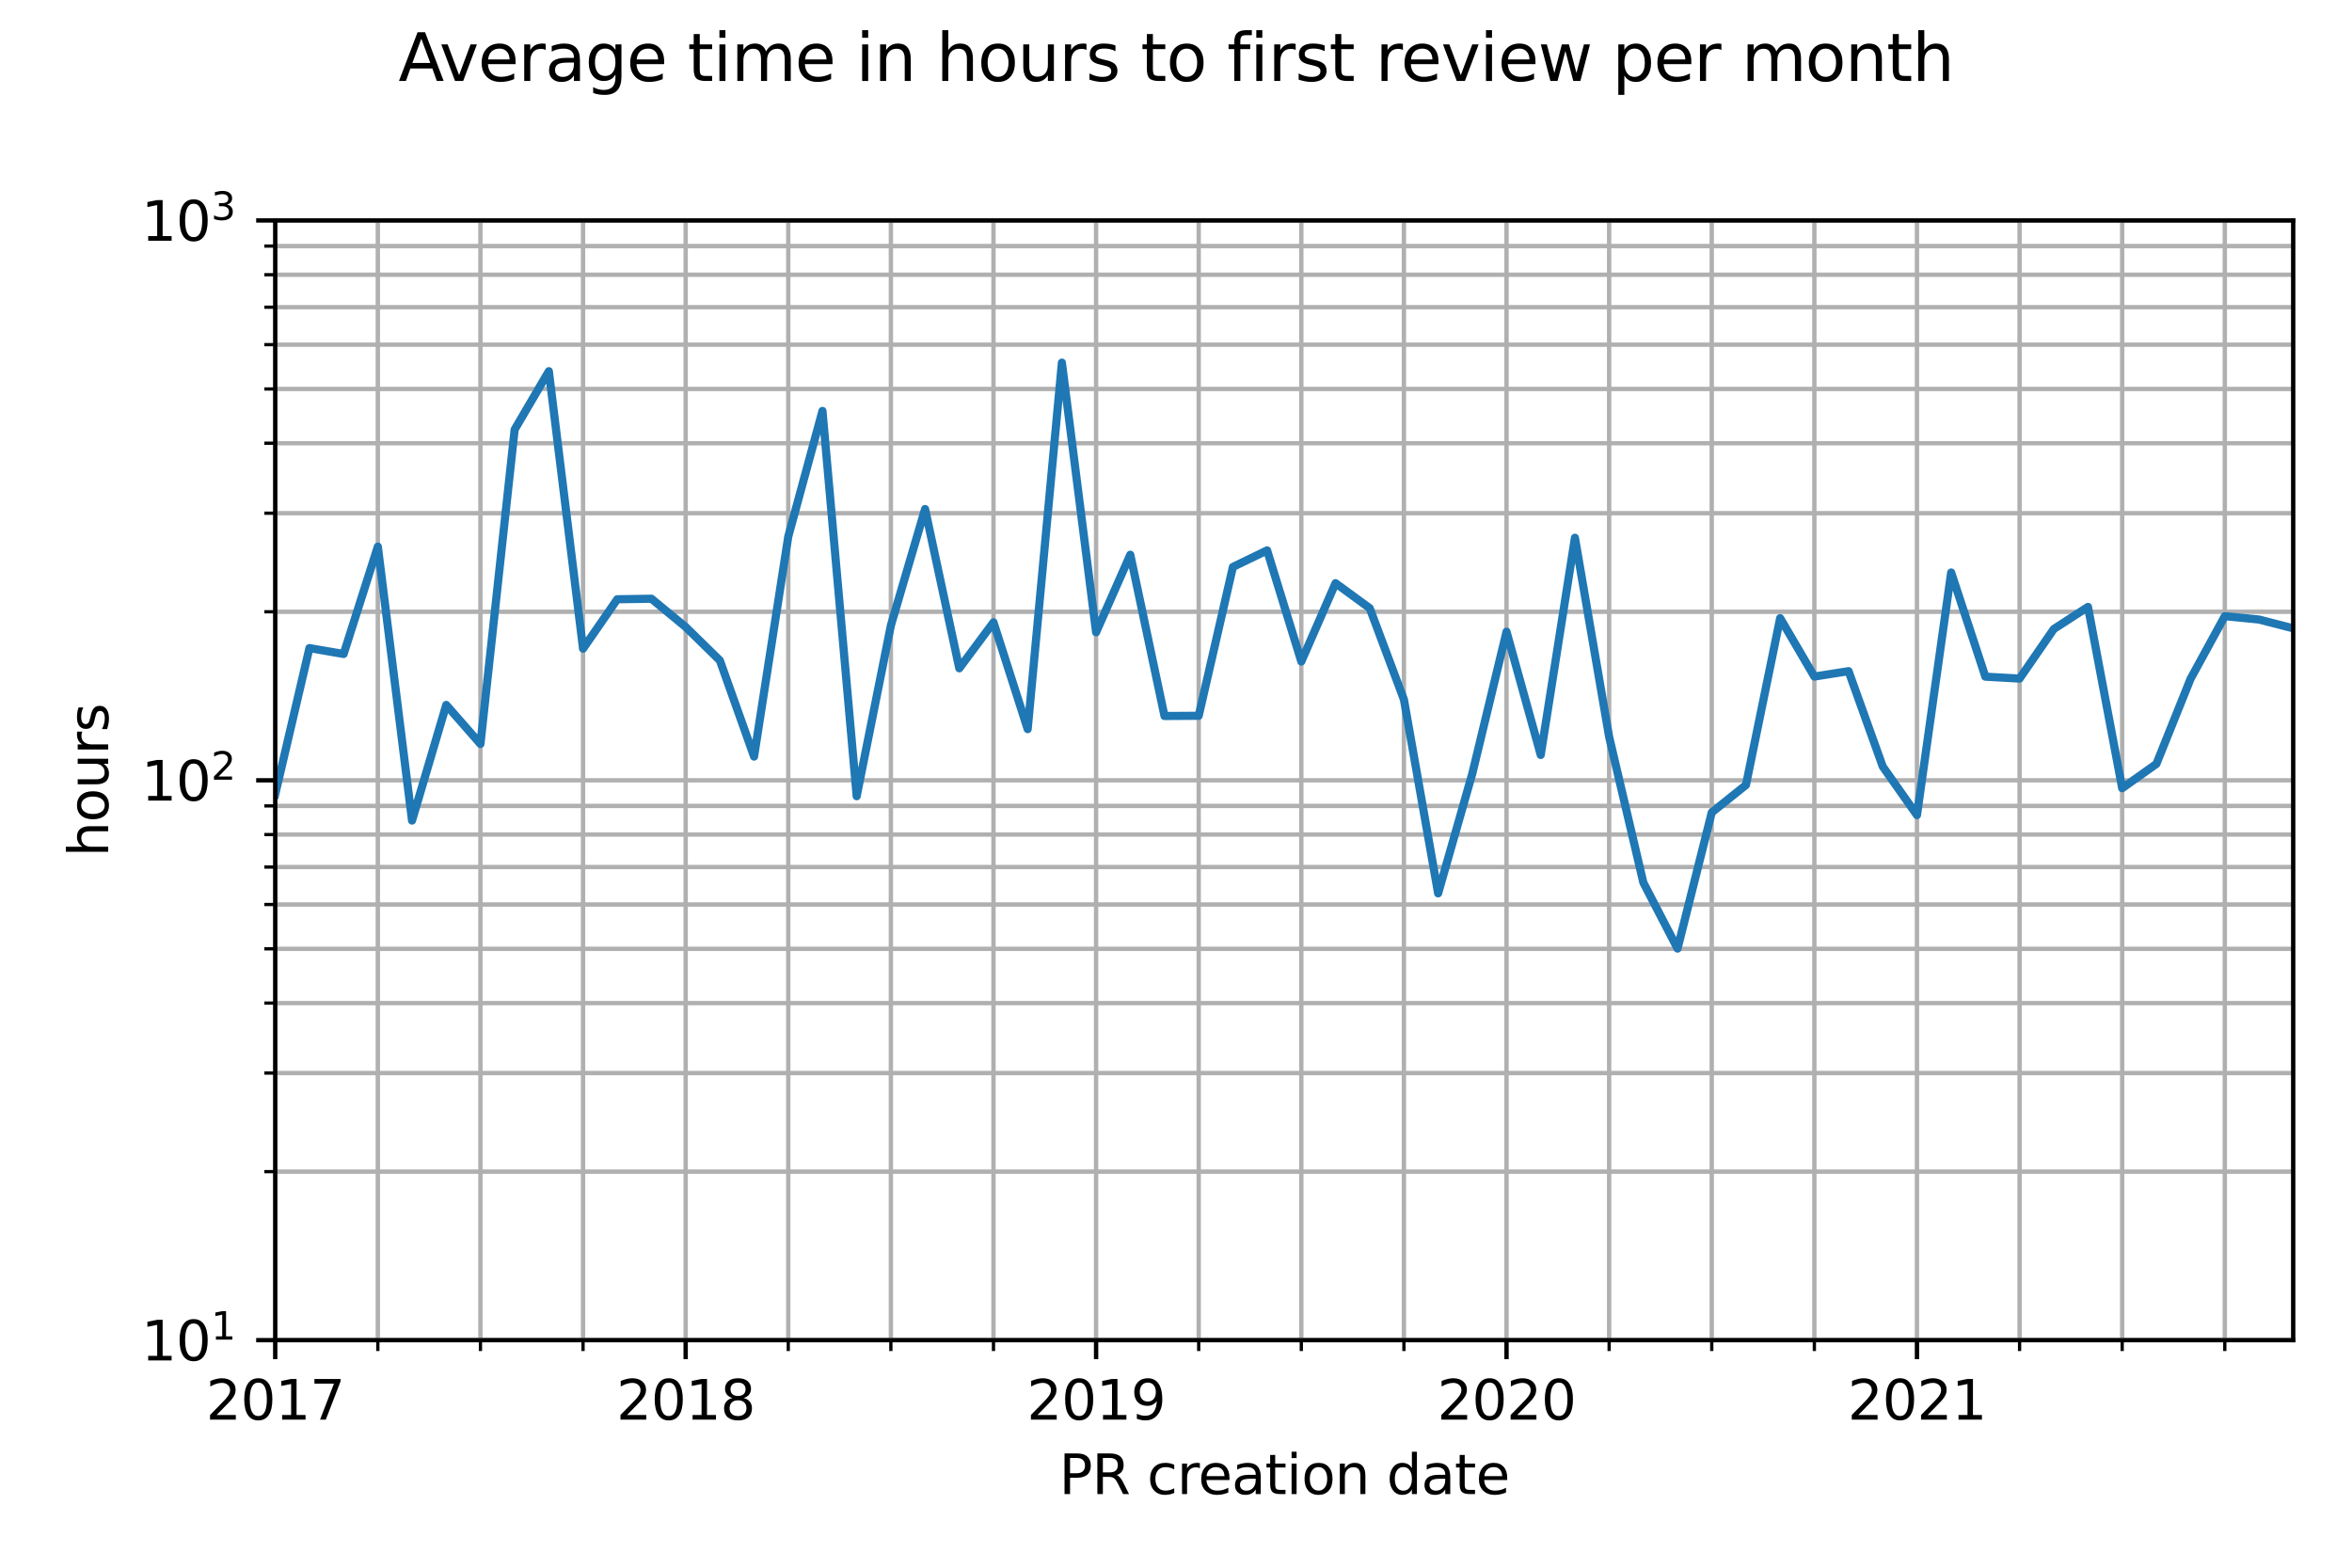 <svg xmlns="http://www.w3.org/2000/svg" xmlns:xlink="http://www.w3.org/1999/xlink" width="576" height="384" version="1.1" viewBox="0 0 432 288"><defs><style type="text/css">*{stroke-linejoin:round;stroke-linecap:butt}</style></defs><g id="figure_1"><g id="patch_1"><path d="M 0 288 L 432 288 L 432 0 L 0 0 z" style="fill:#fff"/></g><g id="axes_1"><g id="patch_2"><path d="M 50.551 246.2 L 421.2 246.2 L 421.2 40.5 L 50.551 40.5 z" style="fill:#fff"/></g><g id="matplotlib.axis_1"><g id="xtick_1"><g id="line2d_1"><path d="M 50.551 246.2 L 50.551 40.5" clip-path="url(#p0d13001d83)" style="fill:none;stroke:#b0b0b0;stroke-width:.8;stroke-linecap:square"/></g><g id="line2d_2"><defs><path id="mcfa081dc4f" d="M 0 0 L 0 3.5" style="stroke:#000;stroke-width:.8"/></defs><g><use x="50.551" y="246.2" xlink:href="#mcfa081dc4f" style="stroke:#000;stroke-width:.8"/></g></g><g id="text_1"><g transform="translate(37.826 260.798)scale(0.1 -0.1)"><defs><path id="DejaVuSans-32" d="M 1228 531 L 3431 531 L 3431 0 L 469 0 L 469 531 Q 828 903 1448 1529 Q 2069 2156 2228 2338 Q 2531 2678 2651 2914 Q 2772 3150 2772 3378 Q 2772 3750 2511 3984 Q 2250 4219 1831 4219 Q 1534 4219 1204 4116 Q 875 4013 500 3803 L 500 4441 Q 881 4594 1212 4672 Q 1544 4750 1819 4750 Q 2544 4750 2975 4387 Q 3406 4025 3406 3419 Q 3406 3131 3298 2873 Q 3191 2616 2906 2266 Q 2828 2175 2409 1742 Q 1991 1309 1228 531 z" transform="scale(0.016)"/><path id="DejaVuSans-30" d="M 2034 4250 Q 1547 4250 1301 3770 Q 1056 3291 1056 2328 Q 1056 1369 1301 889 Q 1547 409 2034 409 Q 2525 409 2770 889 Q 3016 1369 3016 2328 Q 3016 3291 2770 3770 Q 2525 4250 2034 4250 z M 2034 4750 Q 2819 4750 3233 4129 Q 3647 3509 3647 2328 Q 3647 1150 3233 529 Q 2819 -91 2034 -91 Q 1250 -91 836 529 Q 422 1150 422 2328 Q 422 3509 836 4129 Q 1250 4750 2034 4750 z" transform="scale(0.016)"/><path id="DejaVuSans-31" d="M 794 531 L 1825 531 L 1825 4091 L 703 3866 L 703 4441 L 1819 4666 L 2450 4666 L 2450 531 L 3481 531 L 3481 0 L 794 0 L 794 531 z" transform="scale(0.016)"/><path id="DejaVuSans-37" d="M 525 4666 L 3525 4666 L 3525 4397 L 1831 0 L 1172 0 L 2766 4134 L 525 4134 L 525 4666 z" transform="scale(0.016)"/></defs><use xlink:href="#DejaVuSans-32"/><use x="63.623" xlink:href="#DejaVuSans-30"/><use x="127.246" xlink:href="#DejaVuSans-31"/><use x="190.869" xlink:href="#DejaVuSans-37"/></g></g></g><g id="xtick_2"><g id="line2d_3"><path d="M 125.938 246.2 L 125.938 40.5" clip-path="url(#p0d13001d83)" style="fill:none;stroke:#b0b0b0;stroke-width:.8;stroke-linecap:square"/></g><g id="line2d_4"><g><use x="125.938" y="246.2" xlink:href="#mcfa081dc4f" style="stroke:#000;stroke-width:.8"/></g></g><g id="text_2"><g transform="translate(113.213 260.798)scale(0.1 -0.1)"><defs><path id="DejaVuSans-38" d="M 2034 2216 Q 1584 2216 1326 1975 Q 1069 1734 1069 1313 Q 1069 891 1326 650 Q 1584 409 2034 409 Q 2484 409 2743 651 Q 3003 894 3003 1313 Q 3003 1734 2745 1975 Q 2488 2216 2034 2216 z M 1403 2484 Q 997 2584 770 2862 Q 544 3141 544 3541 Q 544 4100 942 4425 Q 1341 4750 2034 4750 Q 2731 4750 3128 4425 Q 3525 4100 3525 3541 Q 3525 3141 3298 2862 Q 3072 2584 2669 2484 Q 3125 2378 3379 2068 Q 3634 1759 3634 1313 Q 3634 634 3220 271 Q 2806 -91 2034 -91 Q 1263 -91 848 271 Q 434 634 434 1313 Q 434 1759 690 2068 Q 947 2378 1403 2484 z M 1172 3481 Q 1172 3119 1398 2916 Q 1625 2713 2034 2713 Q 2441 2713 2670 2916 Q 2900 3119 2900 3481 Q 2900 3844 2670 4047 Q 2441 4250 2034 4250 Q 1625 4250 1398 4047 Q 1172 3844 1172 3481 z" transform="scale(0.016)"/></defs><use xlink:href="#DejaVuSans-32"/><use x="63.623" xlink:href="#DejaVuSans-30"/><use x="127.246" xlink:href="#DejaVuSans-31"/><use x="190.869" xlink:href="#DejaVuSans-38"/></g></g></g><g id="xtick_3"><g id="line2d_5"><path d="M 201.324 246.2 L 201.324 40.5" clip-path="url(#p0d13001d83)" style="fill:none;stroke:#b0b0b0;stroke-width:.8;stroke-linecap:square"/></g><g id="line2d_6"><g><use x="201.324" y="246.2" xlink:href="#mcfa081dc4f" style="stroke:#000;stroke-width:.8"/></g></g><g id="text_3"><g transform="translate(188.599 260.798)scale(0.1 -0.1)"><defs><path id="DejaVuSans-39" d="M 703 97 L 703 672 Q 941 559 1184 500 Q 1428 441 1663 441 Q 2288 441 2617 861 Q 2947 1281 2994 2138 Q 2813 1869 2534 1725 Q 2256 1581 1919 1581 Q 1219 1581 811 2004 Q 403 2428 403 3163 Q 403 3881 828 4315 Q 1253 4750 1959 4750 Q 2769 4750 3195 4129 Q 3622 3509 3622 2328 Q 3622 1225 3098 567 Q 2575 -91 1691 -91 Q 1453 -91 1209 -44 Q 966 3 703 97 z M 1959 2075 Q 2384 2075 2632 2365 Q 2881 2656 2881 3163 Q 2881 3666 2632 3958 Q 2384 4250 1959 4250 Q 1534 4250 1286 3958 Q 1038 3666 1038 3163 Q 1038 2656 1286 2365 Q 1534 2075 1959 2075 z" transform="scale(0.016)"/></defs><use xlink:href="#DejaVuSans-32"/><use x="63.623" xlink:href="#DejaVuSans-30"/><use x="127.246" xlink:href="#DejaVuSans-31"/><use x="190.869" xlink:href="#DejaVuSans-39"/></g></g></g><g id="xtick_4"><g id="line2d_7"><path d="M 276.71 246.2 L 276.71 40.5" clip-path="url(#p0d13001d83)" style="fill:none;stroke:#b0b0b0;stroke-width:.8;stroke-linecap:square"/></g><g id="line2d_8"><g><use x="276.71" y="246.2" xlink:href="#mcfa081dc4f" style="stroke:#000;stroke-width:.8"/></g></g><g id="text_4"><g transform="translate(263.985 260.798)scale(0.1 -0.1)"><use xlink:href="#DejaVuSans-32"/><use x="63.623" xlink:href="#DejaVuSans-30"/><use x="127.246" xlink:href="#DejaVuSans-32"/><use x="190.869" xlink:href="#DejaVuSans-30"/></g></g></g><g id="xtick_5"><g id="line2d_9"><path d="M 352.096 246.2 L 352.096 40.5" clip-path="url(#p0d13001d83)" style="fill:none;stroke:#b0b0b0;stroke-width:.8;stroke-linecap:square"/></g><g id="line2d_10"><g><use x="352.096" y="246.2" xlink:href="#mcfa081dc4f" style="stroke:#000;stroke-width:.8"/></g></g><g id="text_5"><g transform="translate(339.371 260.798)scale(0.1 -0.1)"><use xlink:href="#DejaVuSans-32"/><use x="63.623" xlink:href="#DejaVuSans-30"/><use x="127.246" xlink:href="#DejaVuSans-32"/><use x="190.869" xlink:href="#DejaVuSans-31"/></g></g></g><g id="xtick_6"><g id="line2d_11"><path d="M 69.398 246.2 L 69.398 40.5" clip-path="url(#p0d13001d83)" style="fill:none;stroke:#b0b0b0;stroke-width:.8;stroke-linecap:square"/></g><g id="line2d_12"><defs><path id="mf76089a67d" d="M 0 0 L 0 2" style="stroke:#000;stroke-width:.6"/></defs><g><use x="69.398" y="246.2" xlink:href="#mf76089a67d" style="stroke:#000;stroke-width:.6"/></g></g></g><g id="xtick_7"><g id="line2d_13"><path d="M 88.245 246.2 L 88.245 40.5" clip-path="url(#p0d13001d83)" style="fill:none;stroke:#b0b0b0;stroke-width:.8;stroke-linecap:square"/></g><g id="line2d_14"><g><use x="88.245" y="246.2" xlink:href="#mf76089a67d" style="stroke:#000;stroke-width:.6"/></g></g></g><g id="xtick_8"><g id="line2d_15"><path d="M 107.091 246.2 L 107.091 40.5" clip-path="url(#p0d13001d83)" style="fill:none;stroke:#b0b0b0;stroke-width:.8;stroke-linecap:square"/></g><g id="line2d_16"><g><use x="107.091" y="246.2" xlink:href="#mf76089a67d" style="stroke:#000;stroke-width:.6"/></g></g></g><g id="xtick_9"><g id="line2d_17"><path d="M 144.784 246.2 L 144.784 40.5" clip-path="url(#p0d13001d83)" style="fill:none;stroke:#b0b0b0;stroke-width:.8;stroke-linecap:square"/></g><g id="line2d_18"><g><use x="144.784" y="246.2" xlink:href="#mf76089a67d" style="stroke:#000;stroke-width:.6"/></g></g></g><g id="xtick_10"><g id="line2d_19"><path d="M 163.631 246.2 L 163.631 40.5" clip-path="url(#p0d13001d83)" style="fill:none;stroke:#b0b0b0;stroke-width:.8;stroke-linecap:square"/></g><g id="line2d_20"><g><use x="163.631" y="246.2" xlink:href="#mf76089a67d" style="stroke:#000;stroke-width:.6"/></g></g></g><g id="xtick_11"><g id="line2d_21"><path d="M 182.477 246.2 L 182.477 40.5" clip-path="url(#p0d13001d83)" style="fill:none;stroke:#b0b0b0;stroke-width:.8;stroke-linecap:square"/></g><g id="line2d_22"><g><use x="182.477" y="246.2" xlink:href="#mf76089a67d" style="stroke:#000;stroke-width:.6"/></g></g></g><g id="xtick_12"><g id="line2d_23"><path d="M 220.17 246.2 L 220.17 40.5" clip-path="url(#p0d13001d83)" style="fill:none;stroke:#b0b0b0;stroke-width:.8;stroke-linecap:square"/></g><g id="line2d_24"><g><use x="220.17" y="246.2" xlink:href="#mf76089a67d" style="stroke:#000;stroke-width:.6"/></g></g></g><g id="xtick_13"><g id="line2d_25"><path d="M 239.017 246.2 L 239.017 40.5" clip-path="url(#p0d13001d83)" style="fill:none;stroke:#b0b0b0;stroke-width:.8;stroke-linecap:square"/></g><g id="line2d_26"><g><use x="239.017" y="246.2" xlink:href="#mf76089a67d" style="stroke:#000;stroke-width:.6"/></g></g></g><g id="xtick_14"><g id="line2d_27"><path d="M 257.863 246.2 L 257.863 40.5" clip-path="url(#p0d13001d83)" style="fill:none;stroke:#b0b0b0;stroke-width:.8;stroke-linecap:square"/></g><g id="line2d_28"><g><use x="257.863" y="246.2" xlink:href="#mf76089a67d" style="stroke:#000;stroke-width:.6"/></g></g></g><g id="xtick_15"><g id="line2d_29"><path d="M 295.556 246.2 L 295.556 40.5" clip-path="url(#p0d13001d83)" style="fill:none;stroke:#b0b0b0;stroke-width:.8;stroke-linecap:square"/></g><g id="line2d_30"><g><use x="295.556" y="246.2" xlink:href="#mf76089a67d" style="stroke:#000;stroke-width:.6"/></g></g></g><g id="xtick_16"><g id="line2d_31"><path d="M 314.403 246.2 L 314.403 40.5" clip-path="url(#p0d13001d83)" style="fill:none;stroke:#b0b0b0;stroke-width:.8;stroke-linecap:square"/></g><g id="line2d_32"><g><use x="314.403" y="246.2" xlink:href="#mf76089a67d" style="stroke:#000;stroke-width:.6"/></g></g></g><g id="xtick_17"><g id="line2d_33"><path d="M 333.25 246.2 L 333.25 40.5" clip-path="url(#p0d13001d83)" style="fill:none;stroke:#b0b0b0;stroke-width:.8;stroke-linecap:square"/></g><g id="line2d_34"><g><use x="333.25" y="246.2" xlink:href="#mf76089a67d" style="stroke:#000;stroke-width:.6"/></g></g></g><g id="xtick_18"><g id="line2d_35"><path d="M 370.943 246.2 L 370.943 40.5" clip-path="url(#p0d13001d83)" style="fill:none;stroke:#b0b0b0;stroke-width:.8;stroke-linecap:square"/></g><g id="line2d_36"><g><use x="370.943" y="246.2" xlink:href="#mf76089a67d" style="stroke:#000;stroke-width:.6"/></g></g></g><g id="xtick_19"><g id="line2d_37"><path d="M 389.789 246.2 L 389.789 40.5" clip-path="url(#p0d13001d83)" style="fill:none;stroke:#b0b0b0;stroke-width:.8;stroke-linecap:square"/></g><g id="line2d_38"><g><use x="389.789" y="246.2" xlink:href="#mf76089a67d" style="stroke:#000;stroke-width:.6"/></g></g></g><g id="xtick_20"><g id="line2d_39"><path d="M 408.636 246.2 L 408.636 40.5" clip-path="url(#p0d13001d83)" style="fill:none;stroke:#b0b0b0;stroke-width:.8;stroke-linecap:square"/></g><g id="line2d_40"><g><use x="408.636" y="246.2" xlink:href="#mf76089a67d" style="stroke:#000;stroke-width:.6"/></g></g></g><g id="text_6"><g transform="translate(194.523 274.477)scale(0.1 -0.1)"><defs><path id="DejaVuSans-50" d="M 1259 4147 L 1259 2394 L 2053 2394 Q 2494 2394 2734 2622 Q 2975 2850 2975 3272 Q 2975 3691 2734 3919 Q 2494 4147 2053 4147 L 1259 4147 z M 628 4666 L 2053 4666 Q 2838 4666 3239 4311 Q 3641 3956 3641 3272 Q 3641 2581 3239 2228 Q 2838 1875 2053 1875 L 1259 1875 L 1259 0 L 628 0 L 628 4666 z" transform="scale(0.016)"/><path id="DejaVuSans-52" d="M 2841 2188 Q 3044 2119 3236 1894 Q 3428 1669 3622 1275 L 4263 0 L 3584 0 L 2988 1197 Q 2756 1666 2539 1819 Q 2322 1972 1947 1972 L 1259 1972 L 1259 0 L 628 0 L 628 4666 L 2053 4666 Q 2853 4666 3247 4331 Q 3641 3997 3641 3322 Q 3641 2881 3436 2590 Q 3231 2300 2841 2188 z M 1259 4147 L 1259 2491 L 2053 2491 Q 2509 2491 2742 2702 Q 2975 2913 2975 3322 Q 2975 3731 2742 3939 Q 2509 4147 2053 4147 L 1259 4147 z" transform="scale(0.016)"/><path id="DejaVuSans-20" transform="scale(0.016)"/><path id="DejaVuSans-63" d="M 3122 3366 L 3122 2828 Q 2878 2963 2633 3030 Q 2388 3097 2138 3097 Q 1578 3097 1268 2742 Q 959 2388 959 1747 Q 959 1106 1268 751 Q 1578 397 2138 397 Q 2388 397 2633 464 Q 2878 531 3122 666 L 3122 134 Q 2881 22 2623 -34 Q 2366 -91 2075 -91 Q 1284 -91 818 406 Q 353 903 353 1747 Q 353 2603 823 3093 Q 1294 3584 2113 3584 Q 2378 3584 2631 3529 Q 2884 3475 3122 3366 z" transform="scale(0.016)"/><path id="DejaVuSans-72" d="M 2631 2963 Q 2534 3019 2420 3045 Q 2306 3072 2169 3072 Q 1681 3072 1420 2755 Q 1159 2438 1159 1844 L 1159 0 L 581 0 L 581 3500 L 1159 3500 L 1159 2956 Q 1341 3275 1631 3429 Q 1922 3584 2338 3584 Q 2397 3584 2469 3576 Q 2541 3569 2628 3553 L 2631 2963 z" transform="scale(0.016)"/><path id="DejaVuSans-65" d="M 3597 1894 L 3597 1613 L 953 1613 Q 991 1019 1311 708 Q 1631 397 2203 397 Q 2534 397 2845 478 Q 3156 559 3463 722 L 3463 178 Q 3153 47 2828 -22 Q 2503 -91 2169 -91 Q 1331 -91 842 396 Q 353 884 353 1716 Q 353 2575 817 3079 Q 1281 3584 2069 3584 Q 2775 3584 3186 3129 Q 3597 2675 3597 1894 z M 3022 2063 Q 3016 2534 2758 2815 Q 2500 3097 2075 3097 Q 1594 3097 1305 2825 Q 1016 2553 972 2059 L 3022 2063 z" transform="scale(0.016)"/><path id="DejaVuSans-61" d="M 2194 1759 Q 1497 1759 1228 1600 Q 959 1441 959 1056 Q 959 750 1161 570 Q 1363 391 1709 391 Q 2188 391 2477 730 Q 2766 1069 2766 1631 L 2766 1759 L 2194 1759 z M 3341 1997 L 3341 0 L 2766 0 L 2766 531 Q 2569 213 2275 61 Q 1981 -91 1556 -91 Q 1019 -91 701 211 Q 384 513 384 1019 Q 384 1609 779 1909 Q 1175 2209 1959 2209 L 2766 2209 L 2766 2266 Q 2766 2663 2505 2880 Q 2244 3097 1772 3097 Q 1472 3097 1187 3025 Q 903 2953 641 2809 L 641 3341 Q 956 3463 1253 3523 Q 1550 3584 1831 3584 Q 2591 3584 2966 3190 Q 3341 2797 3341 1997 z" transform="scale(0.016)"/><path id="DejaVuSans-74" d="M 1172 4494 L 1172 3500 L 2356 3500 L 2356 3053 L 1172 3053 L 1172 1153 Q 1172 725 1289 603 Q 1406 481 1766 481 L 2356 481 L 2356 0 L 1766 0 Q 1100 0 847 248 Q 594 497 594 1153 L 594 3053 L 172 3053 L 172 3500 L 594 3500 L 594 4494 L 1172 4494 z" transform="scale(0.016)"/><path id="DejaVuSans-69" d="M 603 3500 L 1178 3500 L 1178 0 L 603 0 L 603 3500 z M 603 4863 L 1178 4863 L 1178 4134 L 603 4134 L 603 4863 z" transform="scale(0.016)"/><path id="DejaVuSans-6f" d="M 1959 3097 Q 1497 3097 1228 2736 Q 959 2375 959 1747 Q 959 1119 1226 758 Q 1494 397 1959 397 Q 2419 397 2687 759 Q 2956 1122 2956 1747 Q 2956 2369 2687 2733 Q 2419 3097 1959 3097 z M 1959 3584 Q 2709 3584 3137 3096 Q 3566 2609 3566 1747 Q 3566 888 3137 398 Q 2709 -91 1959 -91 Q 1206 -91 779 398 Q 353 888 353 1747 Q 353 2609 779 3096 Q 1206 3584 1959 3584 z" transform="scale(0.016)"/><path id="DejaVuSans-6e" d="M 3513 2113 L 3513 0 L 2938 0 L 2938 2094 Q 2938 2591 2744 2837 Q 2550 3084 2163 3084 Q 1697 3084 1428 2787 Q 1159 2491 1159 1978 L 1159 0 L 581 0 L 581 3500 L 1159 3500 L 1159 2956 Q 1366 3272 1645 3428 Q 1925 3584 2291 3584 Q 2894 3584 3203 3211 Q 3513 2838 3513 2113 z" transform="scale(0.016)"/><path id="DejaVuSans-64" d="M 2906 2969 L 2906 4863 L 3481 4863 L 3481 0 L 2906 0 L 2906 525 Q 2725 213 2448 61 Q 2172 -91 1784 -91 Q 1150 -91 751 415 Q 353 922 353 1747 Q 353 2572 751 3078 Q 1150 3584 1784 3584 Q 2172 3584 2448 3432 Q 2725 3281 2906 2969 z M 947 1747 Q 947 1113 1208 752 Q 1469 391 1925 391 Q 2381 391 2643 752 Q 2906 1113 2906 1747 Q 2906 2381 2643 2742 Q 2381 3103 1925 3103 Q 1469 3103 1208 2742 Q 947 2381 947 1747 z" transform="scale(0.016)"/></defs><use xlink:href="#DejaVuSans-50"/><use x="60.303" xlink:href="#DejaVuSans-52"/><use x="129.785" xlink:href="#DejaVuSans-20"/><use x="161.572" xlink:href="#DejaVuSans-63"/><use x="216.553" xlink:href="#DejaVuSans-72"/><use x="255.416" xlink:href="#DejaVuSans-65"/><use x="316.939" xlink:href="#DejaVuSans-61"/><use x="378.219" xlink:href="#DejaVuSans-74"/><use x="417.428" xlink:href="#DejaVuSans-69"/><use x="445.211" xlink:href="#DejaVuSans-6f"/><use x="506.393" xlink:href="#DejaVuSans-6e"/><use x="569.771" xlink:href="#DejaVuSans-20"/><use x="601.559" xlink:href="#DejaVuSans-64"/><use x="665.035" xlink:href="#DejaVuSans-61"/><use x="726.314" xlink:href="#DejaVuSans-74"/><use x="765.523" xlink:href="#DejaVuSans-65"/></g></g></g><g id="matplotlib.axis_2"><g id="ytick_1"><g id="line2d_41"><path d="M 50.551 246.2 L 421.2 246.2" clip-path="url(#p0d13001d83)" style="fill:none;stroke:#b0b0b0;stroke-width:.8;stroke-linecap:square"/></g><g id="line2d_42"><defs><path id="mfbeebe8cf3" d="M 0 0 L -3.5 0" style="stroke:#000;stroke-width:.8"/></defs><g><use x="50.551" y="246.2" xlink:href="#mfbeebe8cf3" style="stroke:#000;stroke-width:.8"/></g></g><g id="text_7"><g transform="translate(25.951 249.999)scale(0.1 -0.1)"><use transform="translate(0 0.684)" xlink:href="#DejaVuSans-31"/><use transform="translate(63.623 0.684)" xlink:href="#DejaVuSans-30"/><use transform="translate(128.203 38.966)scale(0.7)" xlink:href="#DejaVuSans-31"/></g></g></g><g id="ytick_2"><g id="line2d_43"><path d="M 50.551 143.35 L 421.2 143.35" clip-path="url(#p0d13001d83)" style="fill:none;stroke:#b0b0b0;stroke-width:.8;stroke-linecap:square"/></g><g id="line2d_44"><g><use x="50.551" y="143.35" xlink:href="#mfbeebe8cf3" style="stroke:#000;stroke-width:.8"/></g></g><g id="text_8"><g transform="translate(25.951 147.149)scale(0.1 -0.1)"><use transform="translate(0 0.766)" xlink:href="#DejaVuSans-31"/><use transform="translate(63.623 0.766)" xlink:href="#DejaVuSans-30"/><use transform="translate(128.203 39.047)scale(0.7)" xlink:href="#DejaVuSans-32"/></g></g></g><g id="ytick_3"><g id="line2d_45"><path d="M 50.551 40.5 L 421.2 40.5" clip-path="url(#p0d13001d83)" style="fill:none;stroke:#b0b0b0;stroke-width:.8;stroke-linecap:square"/></g><g id="line2d_46"><g><use x="50.551" y="40.5" xlink:href="#mfbeebe8cf3" style="stroke:#000;stroke-width:.8"/></g></g><g id="text_9"><g transform="translate(25.951 44.299)scale(0.1 -0.1)"><defs><path id="DejaVuSans-33" d="M 2597 2516 Q 3050 2419 3304 2112 Q 3559 1806 3559 1356 Q 3559 666 3084 287 Q 2609 -91 1734 -91 Q 1441 -91 1130 -33 Q 819 25 488 141 L 488 750 Q 750 597 1062 519 Q 1375 441 1716 441 Q 2309 441 2620 675 Q 2931 909 2931 1356 Q 2931 1769 2642 2001 Q 2353 2234 1838 2234 L 1294 2234 L 1294 2753 L 1863 2753 Q 2328 2753 2575 2939 Q 2822 3125 2822 3475 Q 2822 3834 2567 4026 Q 2313 4219 1838 4219 Q 1578 4219 1281 4162 Q 984 4106 628 3988 L 628 4550 Q 988 4650 1302 4700 Q 1616 4750 1894 4750 Q 2613 4750 3031 4423 Q 3450 4097 3450 3541 Q 3450 3153 3228 2886 Q 3006 2619 2597 2516 z" transform="scale(0.016)"/></defs><use transform="translate(0 0.766)" xlink:href="#DejaVuSans-31"/><use transform="translate(63.623 0.766)" xlink:href="#DejaVuSans-30"/><use transform="translate(128.203 39.047)scale(0.7)" xlink:href="#DejaVuSans-33"/></g></g></g><g id="ytick_4"><g id="line2d_47"><path d="M 50.551 215.239 L 421.2 215.239" clip-path="url(#p0d13001d83)" style="fill:none;stroke:#b0b0b0;stroke-width:.8;stroke-linecap:square"/></g><g id="line2d_48"><defs><path id="m608f4e33cf" d="M 0 0 L -2 0" style="stroke:#000;stroke-width:.6"/></defs><g><use x="50.551" y="215.239" xlink:href="#m608f4e33cf" style="stroke:#000;stroke-width:.6"/></g></g></g><g id="ytick_5"><g id="line2d_49"><path d="M 50.551 197.128 L 421.2 197.128" clip-path="url(#p0d13001d83)" style="fill:none;stroke:#b0b0b0;stroke-width:.8;stroke-linecap:square"/></g><g id="line2d_50"><g><use x="50.551" y="197.128" xlink:href="#m608f4e33cf" style="stroke:#000;stroke-width:.6"/></g></g></g><g id="ytick_6"><g id="line2d_51"><path d="M 50.551 184.278 L 421.2 184.278" clip-path="url(#p0d13001d83)" style="fill:none;stroke:#b0b0b0;stroke-width:.8;stroke-linecap:square"/></g><g id="line2d_52"><g><use x="50.551" y="184.278" xlink:href="#m608f4e33cf" style="stroke:#000;stroke-width:.6"/></g></g></g><g id="ytick_7"><g id="line2d_53"><path d="M 50.551 174.311 L 421.2 174.311" clip-path="url(#p0d13001d83)" style="fill:none;stroke:#b0b0b0;stroke-width:.8;stroke-linecap:square"/></g><g id="line2d_54"><g><use x="50.551" y="174.311" xlink:href="#m608f4e33cf" style="stroke:#000;stroke-width:.6"/></g></g></g><g id="ytick_8"><g id="line2d_55"><path d="M 50.551 166.167 L 421.2 166.167" clip-path="url(#p0d13001d83)" style="fill:none;stroke:#b0b0b0;stroke-width:.8;stroke-linecap:square"/></g><g id="line2d_56"><g><use x="50.551" y="166.167" xlink:href="#m608f4e33cf" style="stroke:#000;stroke-width:.6"/></g></g></g><g id="ytick_9"><g id="line2d_57"><path d="M 50.551 159.282 L 421.2 159.282" clip-path="url(#p0d13001d83)" style="fill:none;stroke:#b0b0b0;stroke-width:.8;stroke-linecap:square"/></g><g id="line2d_58"><g><use x="50.551" y="159.282" xlink:href="#m608f4e33cf" style="stroke:#000;stroke-width:.6"/></g></g></g><g id="ytick_10"><g id="line2d_59"><path d="M 50.551 153.317 L 421.2 153.317" clip-path="url(#p0d13001d83)" style="fill:none;stroke:#b0b0b0;stroke-width:.8;stroke-linecap:square"/></g><g id="line2d_60"><g><use x="50.551" y="153.317" xlink:href="#m608f4e33cf" style="stroke:#000;stroke-width:.6"/></g></g></g><g id="ytick_11"><g id="line2d_61"><path d="M 50.551 148.056 L 421.2 148.056" clip-path="url(#p0d13001d83)" style="fill:none;stroke:#b0b0b0;stroke-width:.8;stroke-linecap:square"/></g><g id="line2d_62"><g><use x="50.551" y="148.056" xlink:href="#m608f4e33cf" style="stroke:#000;stroke-width:.6"/></g></g></g><g id="ytick_12"><g id="line2d_63"><path d="M 50.551 112.389 L 421.2 112.389" clip-path="url(#p0d13001d83)" style="fill:none;stroke:#b0b0b0;stroke-width:.8;stroke-linecap:square"/></g><g id="line2d_64"><g><use x="50.551" y="112.389" xlink:href="#m608f4e33cf" style="stroke:#000;stroke-width:.6"/></g></g></g><g id="ytick_13"><g id="line2d_65"><path d="M 50.551 94.278 L 421.2 94.278" clip-path="url(#p0d13001d83)" style="fill:none;stroke:#b0b0b0;stroke-width:.8;stroke-linecap:square"/></g><g id="line2d_66"><g><use x="50.551" y="94.278" xlink:href="#m608f4e33cf" style="stroke:#000;stroke-width:.6"/></g></g></g><g id="ytick_14"><g id="line2d_67"><path d="M 50.551 81.428 L 421.2 81.428" clip-path="url(#p0d13001d83)" style="fill:none;stroke:#b0b0b0;stroke-width:.8;stroke-linecap:square"/></g><g id="line2d_68"><g><use x="50.551" y="81.428" xlink:href="#m608f4e33cf" style="stroke:#000;stroke-width:.6"/></g></g></g><g id="ytick_15"><g id="line2d_69"><path d="M 50.551 71.461 L 421.2 71.461" clip-path="url(#p0d13001d83)" style="fill:none;stroke:#b0b0b0;stroke-width:.8;stroke-linecap:square"/></g><g id="line2d_70"><g><use x="50.551" y="71.461" xlink:href="#m608f4e33cf" style="stroke:#000;stroke-width:.6"/></g></g></g><g id="ytick_16"><g id="line2d_71"><path d="M 50.551 63.317 L 421.2 63.317" clip-path="url(#p0d13001d83)" style="fill:none;stroke:#b0b0b0;stroke-width:.8;stroke-linecap:square"/></g><g id="line2d_72"><g><use x="50.551" y="63.317" xlink:href="#m608f4e33cf" style="stroke:#000;stroke-width:.6"/></g></g></g><g id="ytick_17"><g id="line2d_73"><path d="M 50.551 56.432 L 421.2 56.432" clip-path="url(#p0d13001d83)" style="fill:none;stroke:#b0b0b0;stroke-width:.8;stroke-linecap:square"/></g><g id="line2d_74"><g><use x="50.551" y="56.432" xlink:href="#m608f4e33cf" style="stroke:#000;stroke-width:.6"/></g></g></g><g id="ytick_18"><g id="line2d_75"><path d="M 50.551 50.467 L 421.2 50.467" clip-path="url(#p0d13001d83)" style="fill:none;stroke:#b0b0b0;stroke-width:.8;stroke-linecap:square"/></g><g id="line2d_76"><g><use x="50.551" y="50.467" xlink:href="#m608f4e33cf" style="stroke:#000;stroke-width:.6"/></g></g></g><g id="ytick_19"><g id="line2d_77"><path d="M 50.551 45.206 L 421.2 45.206" clip-path="url(#p0d13001d83)" style="fill:none;stroke:#b0b0b0;stroke-width:.8;stroke-linecap:square"/></g><g id="line2d_78"><g><use x="50.551" y="45.206" xlink:href="#m608f4e33cf" style="stroke:#000;stroke-width:.6"/></g></g></g><g id="text_10"><g transform="translate(19.872 157.407)rotate(-90)scale(0.1 -0.1)"><defs><path id="DejaVuSans-68" d="M 3513 2113 L 3513 0 L 2938 0 L 2938 2094 Q 2938 2591 2744 2837 Q 2550 3084 2163 3084 Q 1697 3084 1428 2787 Q 1159 2491 1159 1978 L 1159 0 L 581 0 L 581 4863 L 1159 4863 L 1159 2956 Q 1366 3272 1645 3428 Q 1925 3584 2291 3584 Q 2894 3584 3203 3211 Q 3513 2838 3513 2113 z" transform="scale(0.016)"/><path id="DejaVuSans-75" d="M 544 1381 L 544 3500 L 1119 3500 L 1119 1403 Q 1119 906 1312 657 Q 1506 409 1894 409 Q 2359 409 2629 706 Q 2900 1003 2900 1516 L 2900 3500 L 3475 3500 L 3475 0 L 2900 0 L 2900 538 Q 2691 219 2414 64 Q 2138 -91 1772 -91 Q 1169 -91 856 284 Q 544 659 544 1381 z M 1991 3584 L 1991 3584 z" transform="scale(0.016)"/><path id="DejaVuSans-73" d="M 2834 3397 L 2834 2853 Q 2591 2978 2328 3040 Q 2066 3103 1784 3103 Q 1356 3103 1142 2972 Q 928 2841 928 2578 Q 928 2378 1081 2264 Q 1234 2150 1697 2047 L 1894 2003 Q 2506 1872 2764 1633 Q 3022 1394 3022 966 Q 3022 478 2636 193 Q 2250 -91 1575 -91 Q 1294 -91 989 -36 Q 684 19 347 128 L 347 722 Q 666 556 975 473 Q 1284 391 1588 391 Q 1994 391 2212 530 Q 2431 669 2431 922 Q 2431 1156 2273 1281 Q 2116 1406 1581 1522 L 1381 1569 Q 847 1681 609 1914 Q 372 2147 372 2553 Q 372 3047 722 3315 Q 1072 3584 1716 3584 Q 2034 3584 2315 3537 Q 2597 3491 2834 3397 z" transform="scale(0.016)"/></defs><use xlink:href="#DejaVuSans-68"/><use x="63.379" xlink:href="#DejaVuSans-6f"/><use x="124.561" xlink:href="#DejaVuSans-75"/><use x="187.939" xlink:href="#DejaVuSans-72"/><use x="229.053" xlink:href="#DejaVuSans-73"/></g></g></g><g id="line2d_79"><path d="M 50.551 145.92 L 56.834 119.063 L 63.116 120.143 L 69.398 100.419 L 75.68 150.743 L 81.962 129.508 L 88.245 136.672 L 94.527 78.908 L 100.809 68.193 L 107.091 119.166 L 113.373 110.09 L 119.655 109.994 L 125.938 115.181 L 132.22 121.331 L 138.502 138.989 L 144.784 98.572 L 151.066 75.49 L 157.349 146.27 L 163.631 114.903 L 169.913 93.515 L 176.195 122.776 L 182.477 114.329 L 188.759 133.945 L 195.042 66.619 L 201.324 116.155 L 207.606 101.911 L 213.888 131.536 L 220.17 131.496 L 226.452 104.154 L 232.735 101.11 L 239.017 121.529 L 245.299 107.136 L 251.581 111.725 L 257.863 128.515 L 264.146 164.114 L 270.428 142.094 L 276.71 116.051 L 282.992 138.692 L 289.274 98.793 L 295.556 135.374 L 301.839 162.14 L 308.121 174.26 L 314.403 149.254 L 320.685 144.218 L 326.967 113.561 L 333.25 124.291 L 339.532 123.298 L 345.814 140.827 L 352.096 149.745 L 358.378 105.177 L 364.66 124.311 L 370.943 124.663 L 377.225 115.559 L 383.507 111.494 L 389.789 144.8 L 396.071 140.34 L 402.353 124.698 L 408.636 113.197 L 414.918 113.812 L 421.2 115.428" clip-path="url(#p0d13001d83)" style="fill:none;stroke:#1f77b4;stroke-width:1.5;stroke-linecap:square"/></g><g id="patch_3"><path d="M 50.551 246.2 L 50.551 40.5" style="fill:none;stroke:#000;stroke-width:.8;stroke-linejoin:miter;stroke-linecap:square"/></g><g id="patch_4"><path d="M 421.2 246.2 L 421.2 40.5" style="fill:none;stroke:#000;stroke-width:.8;stroke-linejoin:miter;stroke-linecap:square"/></g><g id="patch_5"><path d="M 50.551 246.2 L 421.2 246.2" style="fill:none;stroke:#000;stroke-width:.8;stroke-linejoin:miter;stroke-linecap:square"/></g><g id="patch_6"><path d="M 50.551 40.5 L 421.2 40.5" style="fill:none;stroke:#000;stroke-width:.8;stroke-linejoin:miter;stroke-linecap:square"/></g></g><g id="text_11"><g transform="translate(73.185 14.878)scale(0.12 -0.12)"><defs><path id="DejaVuSans-41" d="M 2188 4044 L 1331 1722 L 3047 1722 L 2188 4044 z M 1831 4666 L 2547 4666 L 4325 0 L 3669 0 L 3244 1197 L 1141 1197 L 716 0 L 50 0 L 1831 4666 z" transform="scale(0.016)"/><path id="DejaVuSans-76" d="M 191 3500 L 800 3500 L 1894 563 L 2988 3500 L 3597 3500 L 2284 0 L 1503 0 L 191 3500 z" transform="scale(0.016)"/><path id="DejaVuSans-67" d="M 2906 1791 Q 2906 2416 2648 2759 Q 2391 3103 1925 3103 Q 1463 3103 1205 2759 Q 947 2416 947 1791 Q 947 1169 1205 825 Q 1463 481 1925 481 Q 2391 481 2648 825 Q 2906 1169 2906 1791 z M 3481 434 Q 3481 -459 3084 -895 Q 2688 -1331 1869 -1331 Q 1566 -1331 1297 -1286 Q 1028 -1241 775 -1147 L 775 -588 Q 1028 -725 1275 -790 Q 1522 -856 1778 -856 Q 2344 -856 2625 -561 Q 2906 -266 2906 331 L 2906 616 Q 2728 306 2450 153 Q 2172 0 1784 0 Q 1141 0 747 490 Q 353 981 353 1791 Q 353 2603 747 3093 Q 1141 3584 1784 3584 Q 2172 3584 2450 3431 Q 2728 3278 2906 2969 L 2906 3500 L 3481 3500 L 3481 434 z" transform="scale(0.016)"/><path id="DejaVuSans-6d" d="M 3328 2828 Q 3544 3216 3844 3400 Q 4144 3584 4550 3584 Q 5097 3584 5394 3201 Q 5691 2819 5691 2113 L 5691 0 L 5113 0 L 5113 2094 Q 5113 2597 4934 2840 Q 4756 3084 4391 3084 Q 3944 3084 3684 2787 Q 3425 2491 3425 1978 L 3425 0 L 2847 0 L 2847 2094 Q 2847 2600 2669 2842 Q 2491 3084 2119 3084 Q 1678 3084 1418 2786 Q 1159 2488 1159 1978 L 1159 0 L 581 0 L 581 3500 L 1159 3500 L 1159 2956 Q 1356 3278 1631 3431 Q 1906 3584 2284 3584 Q 2666 3584 2933 3390 Q 3200 3197 3328 2828 z" transform="scale(0.016)"/><path id="DejaVuSans-66" d="M 2375 4863 L 2375 4384 L 1825 4384 Q 1516 4384 1395 4259 Q 1275 4134 1275 3809 L 1275 3500 L 2222 3500 L 2222 3053 L 1275 3053 L 1275 0 L 697 0 L 697 3053 L 147 3053 L 147 3500 L 697 3500 L 697 3744 Q 697 4328 969 4595 Q 1241 4863 1831 4863 L 2375 4863 z" transform="scale(0.016)"/><path id="DejaVuSans-77" d="M 269 3500 L 844 3500 L 1563 769 L 2278 3500 L 2956 3500 L 3675 769 L 4391 3500 L 4966 3500 L 4050 0 L 3372 0 L 2619 2869 L 1863 0 L 1184 0 L 269 3500 z" transform="scale(0.016)"/><path id="DejaVuSans-70" d="M 1159 525 L 1159 -1331 L 581 -1331 L 581 3500 L 1159 3500 L 1159 2969 Q 1341 3281 1617 3432 Q 1894 3584 2278 3584 Q 2916 3584 3314 3078 Q 3713 2572 3713 1747 Q 3713 922 3314 415 Q 2916 -91 2278 -91 Q 1894 -91 1617 61 Q 1341 213 1159 525 z M 3116 1747 Q 3116 2381 2855 2742 Q 2594 3103 2138 3103 Q 1681 3103 1420 2742 Q 1159 2381 1159 1747 Q 1159 1113 1420 752 Q 1681 391 2138 391 Q 2594 391 2855 752 Q 3116 1113 3116 1747 z" transform="scale(0.016)"/></defs><use xlink:href="#DejaVuSans-41"/><use x="62.533" xlink:href="#DejaVuSans-76"/><use x="121.713" xlink:href="#DejaVuSans-65"/><use x="183.236" xlink:href="#DejaVuSans-72"/><use x="224.35" xlink:href="#DejaVuSans-61"/><use x="285.629" xlink:href="#DejaVuSans-67"/><use x="349.105" xlink:href="#DejaVuSans-65"/><use x="410.629" xlink:href="#DejaVuSans-20"/><use x="442.416" xlink:href="#DejaVuSans-74"/><use x="481.625" xlink:href="#DejaVuSans-69"/><use x="509.408" xlink:href="#DejaVuSans-6d"/><use x="606.82" xlink:href="#DejaVuSans-65"/><use x="668.344" xlink:href="#DejaVuSans-20"/><use x="700.131" xlink:href="#DejaVuSans-69"/><use x="727.914" xlink:href="#DejaVuSans-6e"/><use x="791.293" xlink:href="#DejaVuSans-20"/><use x="823.08" xlink:href="#DejaVuSans-68"/><use x="886.459" xlink:href="#DejaVuSans-6f"/><use x="947.641" xlink:href="#DejaVuSans-75"/><use x="1011.02" xlink:href="#DejaVuSans-72"/><use x="1052.133" xlink:href="#DejaVuSans-73"/><use x="1104.232" xlink:href="#DejaVuSans-20"/><use x="1136.02" xlink:href="#DejaVuSans-74"/><use x="1175.229" xlink:href="#DejaVuSans-6f"/><use x="1236.41" xlink:href="#DejaVuSans-20"/><use x="1268.197" xlink:href="#DejaVuSans-66"/><use x="1303.402" xlink:href="#DejaVuSans-69"/><use x="1331.186" xlink:href="#DejaVuSans-72"/><use x="1372.299" xlink:href="#DejaVuSans-73"/><use x="1424.398" xlink:href="#DejaVuSans-74"/><use x="1463.607" xlink:href="#DejaVuSans-20"/><use x="1495.395" xlink:href="#DejaVuSans-72"/><use x="1534.258" xlink:href="#DejaVuSans-65"/><use x="1595.781" xlink:href="#DejaVuSans-76"/><use x="1654.961" xlink:href="#DejaVuSans-69"/><use x="1682.744" xlink:href="#DejaVuSans-65"/><use x="1744.268" xlink:href="#DejaVuSans-77"/><use x="1826.055" xlink:href="#DejaVuSans-20"/><use x="1857.842" xlink:href="#DejaVuSans-70"/><use x="1921.318" xlink:href="#DejaVuSans-65"/><use x="1982.842" xlink:href="#DejaVuSans-72"/><use x="2023.955" xlink:href="#DejaVuSans-20"/><use x="2055.742" xlink:href="#DejaVuSans-6d"/><use x="2153.154" xlink:href="#DejaVuSans-6f"/><use x="2214.336" xlink:href="#DejaVuSans-6e"/><use x="2277.715" xlink:href="#DejaVuSans-74"/><use x="2316.924" xlink:href="#DejaVuSans-68"/></g></g></g><defs><clipPath id="p0d13001d83"><rect width="370.649" height="205.7" x="50.551" y="40.5"/></clipPath></defs></svg>